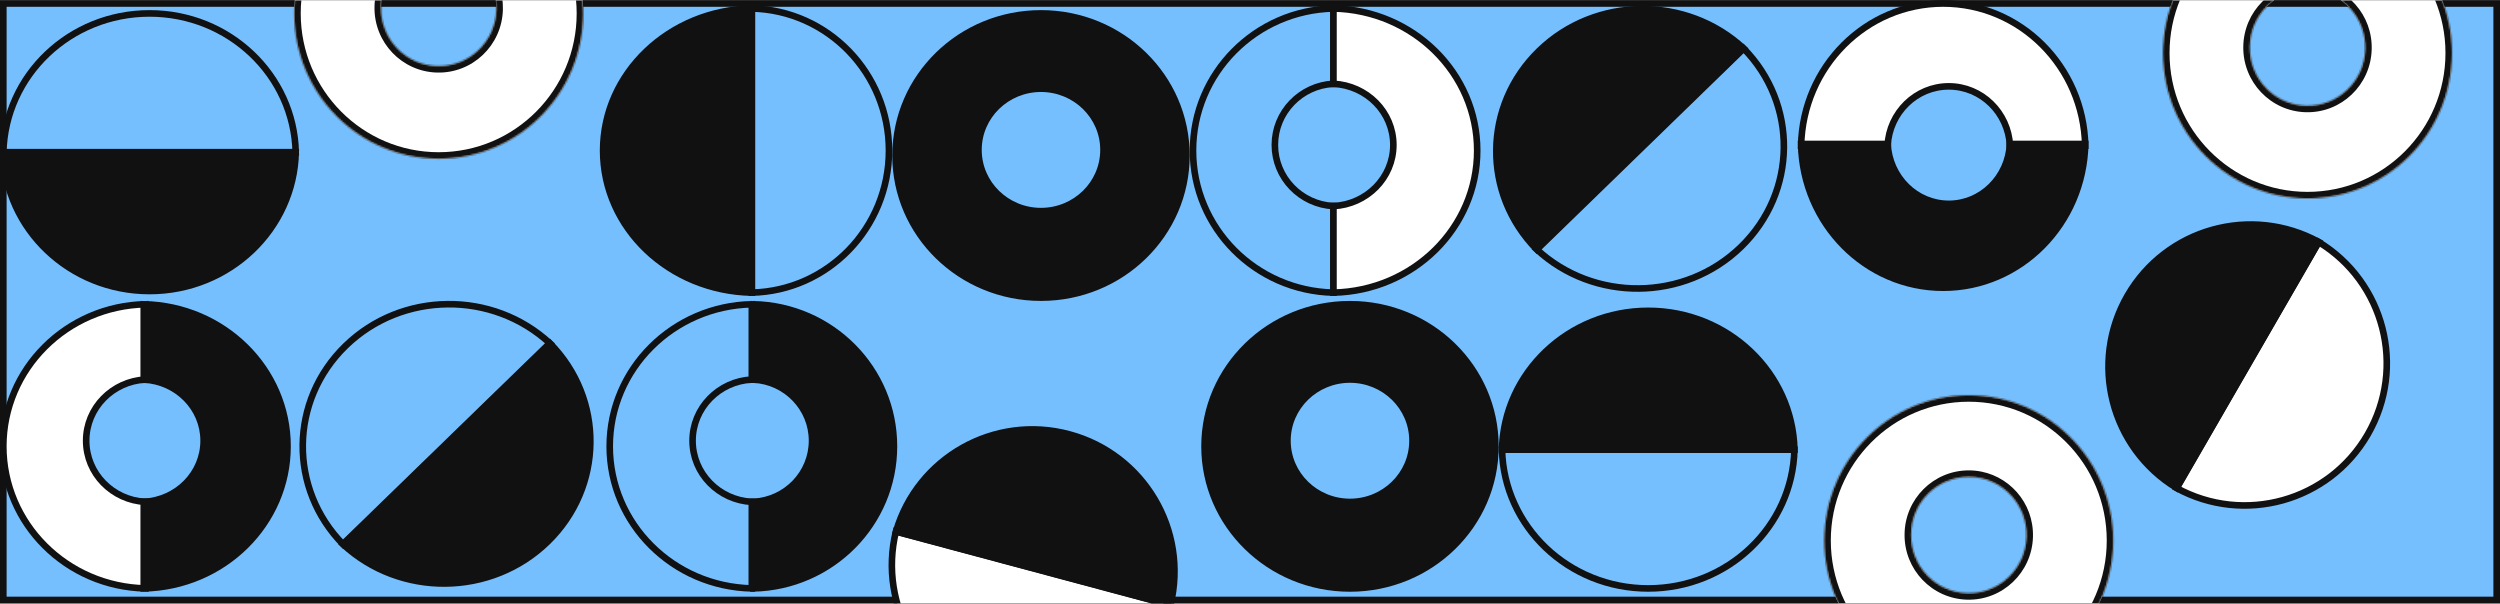 <svg  viewBox="0 0 1512 365" fill="none" xmlns="http://www.w3.org/2000/svg">
<rect x="0" y="0" width="1512" height="365" fill="#808080" stroke="none"/>
<g clip-path="url(#clip0_201_6219)">
<rect x="1.999" y="2.119" width="1508" height="360.761" fill="#75BFFF" stroke="#111111" stroke-width="3.997"/>
<mask id="path-2-inside-1_201_6219" fill="white">
<path fill-rule="evenodd" clip-rule="evenodd" d="M265.324 96.058C217.028 96.058 177.882 56.688 177.882 8.116C177.882 -40.456 217.028 -79.826 265.324 -79.826C313.62 -79.826 352.766 -40.456 352.766 8.116C352.766 56.688 313.62 96.058 265.324 96.058ZM300.086 2.412C298.902 -15.858 283.789 -30.311 265.324 -30.311C246.198 -30.311 230.668 -14.804 230.489 4.389C230.245 23.517 245.303 39.36 264.361 39.892C283.596 40.429 299.62 25.165 300.153 5.8C300.185 4.659 300.162 3.528 300.086 2.412Z"/>
</mask>
<path fill-rule="evenodd" clip-rule="evenodd" d="M265.324 96.058C217.028 96.058 177.882 56.688 177.882 8.116C177.882 -40.456 217.028 -79.826 265.324 -79.826C313.62 -79.826 352.766 -40.456 352.766 8.116C352.766 56.688 313.62 96.058 265.324 96.058ZM300.086 2.412C298.902 -15.858 283.789 -30.311 265.324 -30.311C246.198 -30.311 230.668 -14.804 230.489 4.389C230.245 23.517 245.303 39.36 264.361 39.892C283.596 40.429 299.62 25.165 300.153 5.8C300.185 4.659 300.162 3.528 300.086 2.412Z" fill="white"/>
<path d="M300.086 2.412L296.097 2.67L296.098 2.681L300.086 2.412ZM230.489 4.389L234.486 4.44L234.486 4.426L230.489 4.389ZM264.361 39.892L264.25 43.888L264.25 43.888L264.361 39.892ZM300.153 5.8L296.157 5.69L296.157 5.69L300.153 5.8ZM173.884 8.116C173.884 58.874 214.799 100.055 265.324 100.055V92.06C219.257 92.06 181.879 54.502 181.879 8.116H173.884ZM265.324 -83.823C214.799 -83.823 173.884 -42.642 173.884 8.116H181.879C181.879 -38.27 219.257 -75.829 265.324 -75.829V-83.823ZM356.764 8.116C356.764 -42.642 315.849 -83.823 265.324 -83.823V-75.829C311.391 -75.829 348.769 -38.27 348.769 8.116H356.764ZM265.324 100.055C315.849 100.055 356.764 58.874 356.764 8.116H348.769C348.769 54.502 311.391 92.06 265.324 92.06V100.055ZM265.324 -26.314C281.648 -26.314 295.047 -13.53 296.097 2.67L304.075 2.153C302.757 -18.186 285.929 -34.309 265.324 -34.309V-26.314ZM234.486 4.426C234.645 -12.597 248.414 -26.314 265.324 -26.314V-34.309C243.982 -34.309 226.691 -17.011 226.491 4.352L234.486 4.426ZM226.492 4.338C226.22 25.621 242.98 43.294 264.25 43.888L264.473 35.896C247.626 35.426 234.269 21.412 234.486 4.44L226.492 4.338ZM264.25 43.888C285.717 44.487 303.556 27.457 304.149 5.91L296.157 5.69C295.684 22.873 281.474 36.371 264.473 35.896L264.25 43.888ZM304.149 5.91C304.184 4.642 304.158 3.385 304.075 2.143L296.098 2.681C296.165 3.671 296.185 4.675 296.157 5.69L304.149 5.91Z" fill="#111111" mask="url(#path-2-inside-1_201_6219)"/>
<mask id="path-4-inside-2_201_6219" fill="white">
<path fill-rule="evenodd" clip-rule="evenodd" d="M1395.58 120.041C1347.28 120.041 1308.13 80.672 1308.13 32.1C1308.13 -16.473 1347.28 -55.842 1395.58 -55.842C1443.87 -55.842 1483.02 -16.473 1483.02 32.1C1483.02 80.672 1443.87 120.041 1395.58 120.041ZM1430.34 26.44C1429.18 8.15 1414.06 -6.328 1395.58 -6.328C1376.46 -6.328 1360.94 9.164 1360.74 28.344C1360.48 47.484 1375.55 63.344 1394.61 63.876C1413.85 64.413 1429.87 49.149 1430.41 29.784C1430.44 28.658 1430.41 27.542 1430.34 26.44Z"/>
</mask>
<path fill-rule="evenodd" clip-rule="evenodd" d="M1395.58 120.041C1347.28 120.041 1308.13 80.672 1308.13 32.1C1308.13 -16.473 1347.28 -55.842 1395.58 -55.842C1443.87 -55.842 1483.02 -16.473 1483.02 32.1C1483.02 80.672 1443.87 120.041 1395.58 120.041ZM1430.34 26.44C1429.18 8.15 1414.06 -6.328 1395.58 -6.328C1376.46 -6.328 1360.94 9.164 1360.74 28.344C1360.48 47.484 1375.55 63.344 1394.61 63.876C1413.85 64.413 1429.87 49.149 1430.41 29.784C1430.44 28.658 1430.41 27.542 1430.34 26.44Z" fill="white"/>
<path d="M1430.34 26.44L1426.35 26.694L1426.35 26.704L1430.34 26.44ZM1360.74 28.344L1364.74 28.398L1364.74 28.384L1360.74 28.344ZM1394.61 63.876L1394.5 67.872L1394.5 67.872L1394.61 63.876ZM1430.41 29.784L1426.41 29.674L1426.41 29.674L1430.41 29.784ZM1304.14 32.1C1304.14 82.858 1345.05 124.039 1395.58 124.039V116.044C1349.51 116.044 1312.13 78.485 1312.13 32.1H1304.14ZM1395.58 -59.84C1345.05 -59.84 1304.14 -18.659 1304.14 32.1H1312.13C1312.13 -14.286 1349.51 -51.845 1395.58 -51.845V-59.84ZM1487.02 32.1C1487.02 -18.659 1446.1 -59.84 1395.58 -59.84V-51.845C1441.64 -51.845 1479.02 -14.286 1479.02 32.1H1487.02ZM1395.58 124.039C1446.1 124.039 1487.02 82.858 1487.02 32.1H1479.02C1479.02 78.485 1441.64 116.044 1395.58 116.044V124.039ZM1395.58 -2.33C1411.91 -2.33 1425.32 10.475 1426.35 26.694L1434.33 26.187C1433.04 5.824 1416.2 -10.325 1395.58 -10.325V-2.33ZM1364.74 28.384C1364.91 11.373 1378.68 -2.33 1395.58 -2.33V-10.325C1374.25 -10.325 1356.96 6.956 1356.74 28.303L1364.74 28.384ZM1356.74 28.29C1356.46 49.587 1373.22 67.278 1394.5 67.872L1394.73 59.88C1377.87 59.41 1364.51 45.382 1364.74 28.398L1356.74 28.29ZM1394.5 67.872C1415.97 68.471 1433.81 51.441 1434.4 29.894L1426.41 29.674C1425.94 46.857 1411.73 60.355 1394.73 59.88L1394.5 67.872ZM1434.4 29.894C1434.44 28.643 1434.41 27.403 1434.33 26.176L1426.35 26.704C1426.42 27.682 1426.44 28.673 1426.41 29.674L1434.4 29.894Z" fill="#111111" mask="url(#path-4-inside-2_201_6219)"/>
<mask id="path-6-inside-3_201_6219" fill="white">
<path fill-rule="evenodd" clip-rule="evenodd" d="M1190.71 414.847C1142.42 414.847 1103.27 375.477 1103.27 326.905C1103.27 278.333 1142.42 238.963 1190.71 238.963C1239.01 238.963 1278.15 278.333 1278.15 326.905C1278.15 375.477 1239.01 414.847 1190.71 414.847ZM1225.47 321.113C1224.24 302.885 1209.15 288.478 1190.71 288.478C1171.56 288.478 1156.01 304.027 1155.88 323.256C1155.67 342.349 1170.72 358.15 1189.75 358.681C1208.98 359.218 1225.01 343.955 1225.54 324.59C1225.57 323.418 1225.55 322.258 1225.47 321.113Z"/>
</mask>
<path fill-rule="evenodd" clip-rule="evenodd" d="M1190.71 414.847C1142.42 414.847 1103.27 375.477 1103.27 326.905C1103.27 278.333 1142.42 238.963 1190.71 238.963C1239.01 238.963 1278.15 278.333 1278.15 326.905C1278.15 375.477 1239.01 414.847 1190.71 414.847ZM1225.47 321.113C1224.24 302.885 1209.15 288.478 1190.71 288.478C1171.56 288.478 1156.01 304.027 1155.88 323.256C1155.67 342.349 1170.72 358.15 1189.75 358.681C1208.98 359.218 1225.01 343.955 1225.54 324.59C1225.57 323.418 1225.55 322.258 1225.47 321.113Z" fill="white"/>
<path d="M1225.47 321.113L1221.48 321.381L1221.48 321.392L1225.47 321.113ZM1155.88 323.256L1159.87 323.298L1159.87 323.284L1155.88 323.256ZM1189.75 358.681L1189.64 362.677L1189.64 362.677L1189.75 358.681ZM1225.54 324.59L1229.54 324.7L1229.54 324.7L1225.54 324.59ZM1099.27 326.905C1099.27 377.663 1140.19 418.844 1190.71 418.844V410.849C1144.65 410.849 1107.27 373.291 1107.27 326.905H1099.27ZM1190.71 234.966C1140.19 234.966 1099.27 276.147 1099.27 326.905H1107.27C1107.27 280.519 1144.65 242.96 1190.71 242.96V234.966ZM1282.15 326.905C1282.15 276.147 1241.24 234.966 1190.71 234.966V242.96C1236.78 242.96 1274.16 280.519 1274.16 326.905H1282.15ZM1190.71 418.844C1241.24 418.844 1282.15 377.663 1282.15 326.905H1274.16C1274.16 373.291 1236.78 410.849 1190.71 410.849V418.844ZM1190.71 292.475C1207.01 292.475 1220.39 305.218 1221.48 321.381L1229.46 320.844C1228.09 300.552 1211.28 284.48 1190.71 284.48V292.475ZM1159.87 323.284C1160 306.229 1173.78 292.475 1190.71 292.475V284.48C1169.34 284.48 1152.03 301.825 1151.88 323.227L1159.87 323.284ZM1151.88 323.213C1151.65 344.458 1168.4 362.085 1189.64 362.677L1189.86 354.686C1173.04 354.216 1159.69 340.239 1159.87 323.298L1151.88 323.213ZM1189.64 362.677C1211.11 363.276 1228.94 346.246 1229.54 324.7L1221.55 324.48C1221.07 341.663 1206.86 355.16 1189.86 354.686L1189.64 362.677ZM1229.54 324.7C1229.57 323.398 1229.55 322.108 1229.46 320.834L1221.48 321.392C1221.55 322.408 1221.57 323.438 1221.55 324.48L1229.54 324.7Z" fill="#111111" mask="url(#path-6-inside-3_201_6219)"/>
<path d="M603.12 424.687C557.914 412.575 530.833 366.599 541.854 321.365L707.839 365.841C694.767 410.525 648.325 436.8 603.12 424.687Z" fill="white" stroke="#111111" stroke-width="3.997"/>
<path d="M1432.01 262.724C1408.61 303.254 1357.19 317.513 1316.35 295.16L1402.27 146.342C1442.05 170.534 1455.41 222.193 1432.01 262.724Z" fill="white" stroke="#111111" stroke-width="3.997"/>
<path d="M541.89 321.501C554.962 276.817 601.404 250.542 646.609 262.655C691.814 274.768 718.896 320.743 707.875 365.977L541.89 321.501Z" fill="#111111" stroke="#111111" stroke-width="3.997"/>
<path d="M1316.49 295.162C1276.71 270.97 1263.35 219.311 1286.75 178.781C1310.15 138.25 1361.57 123.991 1402.41 146.344L1316.49 295.162Z" fill="#111111" stroke="#111111" stroke-width="3.997"/>
<g className="token3">
  <path d="M1141.64 88.062L1089.3 88.062C1090.34 40.373 1128.45 2.119 1175.22 2.119C1222 2.119 1260.11 40.373 1261.14 88.062L1215.61 88.062C1214.59 68.138 1198.46 52.23 1178.63 52.23C1158.79 52.23 1142.66 68.138 1141.64 88.062Z" fill="white" stroke="#111111" stroke-width="3.997"/>
  <path d="M1178.63 123.294C1198.49 123.294 1214.61 107.189 1215.6 87.063L1261.14 87.063C1260.12 135.325 1221.98 174.006 1175.22 174.006C1128.46 174.006 1090.33 135.325 1089.3 87.063L1141.64 87.063C1142.65 107.188 1158.77 123.294 1178.63 123.294Z" fill="#111111" stroke="#111111" stroke-width="3.997"/>
</g>
<path d="M90.44 8.115C138.652 8.115 177.766 45.565 178.858 92.06H2.022C3.115 45.565 42.228 8.115 90.44 8.115Z" fill="#75BFFF" stroke="#111111" stroke-width="3.997"/>
<path d="M996.841 355.885C948.629 355.885 909.516 318.436 908.423 271.941L1085.26 271.941C1084.17 318.436 1045.05 355.885 996.841 355.885Z" fill="#75BFFF" stroke="#111111" stroke-width="3.997"/>
<path d="M816.46 355.885C767.845 355.885 728.518 317.368 728.518 269.942C728.518 222.516 767.845 183.999 816.46 183.999C865.075 183.999 904.402 222.516 904.402 269.942C904.402 317.368 865.075 355.885 816.46 355.885ZM854.291 266.551C854.291 246.058 837.308 229.517 816.46 229.517C795.612 229.517 778.629 246.058 778.629 266.551C778.629 287.044 795.612 303.586 816.46 303.586C837.308 303.586 854.291 287.044 854.291 266.551Z" fill="#111111" stroke="#111111" stroke-width="3.997"/>
<path d="M178.858 92.06C177.766 138.555 138.652 176.004 90.44 176.004C42.228 176.004 3.115 138.555 2.022 92.06H178.858Z" fill="#111111" stroke="#111111" stroke-width="3.997"/>
<path d="M908.423 271.941C909.516 225.446 948.629 187.996 996.841 187.996C1045.05 187.996 1084.17 225.446 1085.26 271.941L908.423 271.941Z" fill="#111111" stroke="#111111" stroke-width="3.997"/>
<g className="token1">
  <path d="M87.942 303.521V355.864C40.252 354.825 1.999 316.717 1.999 269.942C1.999 223.168 40.252 185.059 87.942 184.021V229.553C68.018 230.57 52.109 246.703 52.109 266.537C52.109 286.371 68.018 302.504 87.942 303.521Z" fill="white" stroke="#111111" stroke-width="3.997"/>
  <path d="M123.172 266.537C123.172 246.677 107.068 230.559 86.942 229.565V184.02C135.204 185.048 173.885 223.181 173.885 269.942C173.885 316.704 135.204 354.837 86.942 355.864V303.522C107.067 302.516 123.172 286.398 123.172 266.537Z" fill="#111111" stroke="#111111" stroke-width="3.997"/>
</g>
<path d="M454.7 303.521V355.864C407.01 354.825 368.756 316.717 368.756 269.942C368.756 223.168 407.01 185.059 454.7 184.021V229.553C434.776 230.57 418.867 246.703 418.867 266.537C418.867 286.371 434.776 302.504 454.7 303.521Z" fill="#75BFFF" stroke="#111111" stroke-width="3.997"/>
<path d="M629.583 180.002C580.968 180.002 541.641 141.485 541.641 94.058C541.641 46.632 580.968 8.115 629.583 8.115C678.198 8.115 717.525 46.632 717.525 94.058C717.525 141.485 678.198 180.002 629.583 180.002ZM667.414 90.668C667.414 70.174 650.431 53.633 629.583 53.633C608.735 53.633 591.752 70.174 591.752 90.668C591.752 111.161 608.735 127.702 629.583 127.702C650.431 127.702 667.414 111.161 667.414 90.668Z" fill="#111111" stroke="#111111" stroke-width="3.997"/>
<path d="M209.026 209.151C243.115 176.04 298.081 175.581 332.748 207.774L207.609 329.326C174.466 295.653 174.938 242.262 209.026 209.151Z" fill="#75BFFF" stroke="#111111" stroke-width="3.997"/>
<path d="M1052.96 149.304C1018.88 182.415 963.91 182.874 929.243 150.681L1054.38 29.129C1087.53 62.803 1087.05 116.193 1052.96 149.304Z" fill="#75BFFF" stroke="#111111" stroke-width="3.997"/>
<path d="M332.529 207.561C365.672 241.234 365.199 294.625 331.111 327.736C297.023 360.847 242.056 361.306 207.389 329.113L332.529 207.561Z" fill="#111111" stroke="#111111" stroke-width="3.997"/>
<path d="M929.464 150.894C896.32 117.221 896.793 63.83 930.881 30.719C964.969 -2.392 1019.94 -2.851 1054.6 29.342L929.464 150.894Z" fill="#111111" stroke="#111111" stroke-width="3.997"/>
<path d="M537.644 91.061C537.644 137.874 500.671 175.906 454.699 176.98L454.699 5.141C500.671 6.215 537.644 44.247 537.644 91.061Z" fill="#75BFFF" stroke="#111111" stroke-width="3.997"/>
<path d="M454.7 176.984C404.722 175.989 364.759 137.785 364.759 91.061C364.759 44.336 404.722 6.132 454.7 5.137L454.7 176.984Z" fill="#111111" stroke="#111111" stroke-width="3.997"/>
<path d="M491.133 266.537C491.133 246.73 475.423 230.582 455.699 229.567V184.021C502.816 185.071 540.643 223.155 540.643 269.942C540.643 316.73 502.816 354.813 455.699 355.863V303.52C475.422 302.492 491.133 286.345 491.133 266.537Z" fill="#111111" stroke="#111111" stroke-width="3.997"/>
<g className="token2">
  <path d="M806.467 124.638V176.981C759.35 175.931 721.523 137.848 721.523 91.061C721.523 44.273 759.35 6.19 806.467 5.14V50.673C786.744 51.7 771.033 67.848 771.033 87.655C771.033 107.463 786.744 123.61 806.467 124.638Z" fill="#75BFFF" stroke="#111111" stroke-width="3.997"/>
  <path d="M842.697 87.655C842.697 67.796 826.592 51.677 806.466 50.683V5.139C854.728 6.166 893.409 44.299 893.409 91.061C893.409 137.822 854.728 175.955 806.466 176.982V124.64C826.592 123.634 842.697 107.516 842.697 87.655Z" fill="white" stroke="#111111" stroke-width="3.997"/>
</g>
</g>
<defs>
<clipPath id="clip0_201_6219">
<rect width="1512" height="364.759" fill="white" transform="translate(0 0.121)"/>
</clipPath>
</defs>
</svg>
